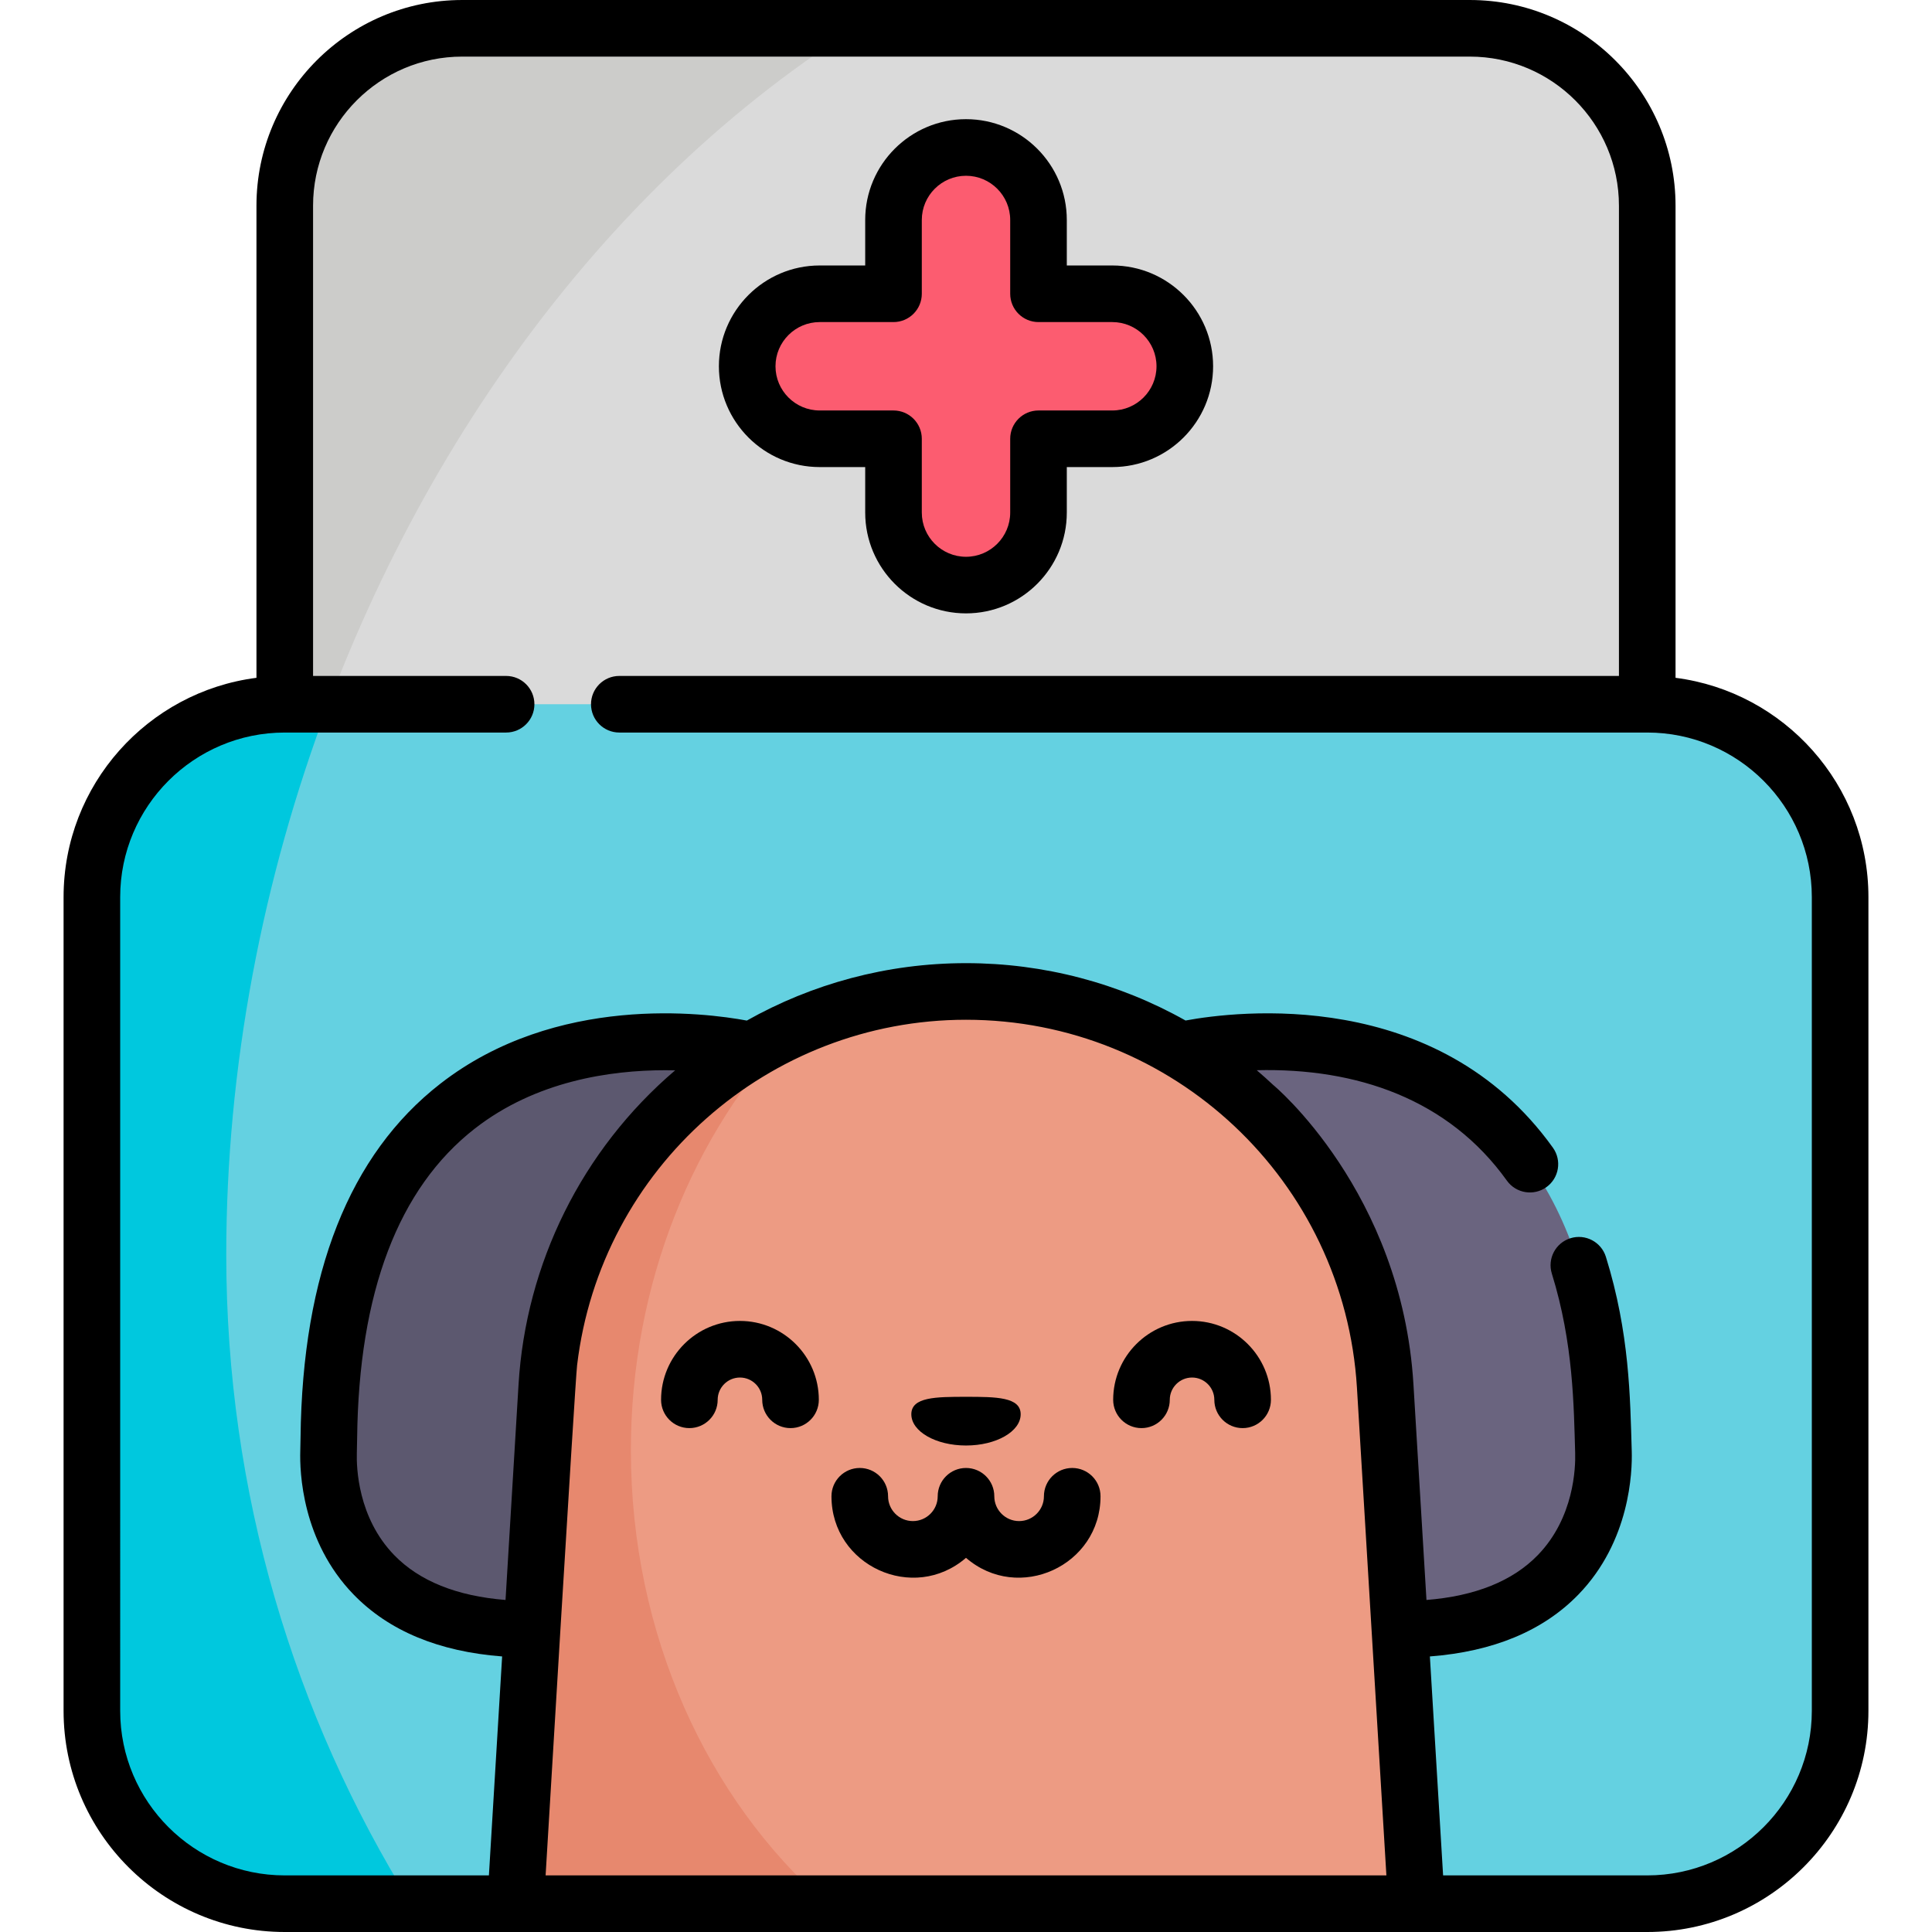 <svg id="Capa_1" enable-background="new 0 0 512 512" height="512" viewBox="0 0 512 512" width="512" xmlns="http://www.w3.org/2000/svg"><g><g><path d="m389.521 7.5h-267.042c-25.965 0-47.015 21.049-47.015 47.014v162.243h361.071v-162.243c0-25.965-21.049-47.014-47.014-47.014z" fill="#dadada"/><path d="m226.487 7.5h-104.008c-25.965 0-47.015 21.049-47.015 47.014v162.243h1.453c25.452-86.454 78.262-164.087 149.57-209.257z" fill="#ccccca"/><path d="m136.625 504.5h-61.164c-28.227 0-51.112-22.885-51.112-51.112v-215.645c0-28.227 22.885-51.112 51.112-51.112h361.079c28.227 0 51.112 22.885 51.112 51.112v215.645c0 28.227-22.885 51.112-51.112 51.112h-61.164l-119.376-28.376z" fill="#64d1e1"/><path d="m294.772 77.853h-19.559v-19.559c0-10.611-8.602-19.213-19.213-19.213-10.611 0-19.213 8.602-19.213 19.213v19.559h-19.559c-10.611 0-19.213 8.602-19.213 19.213 0 10.611 8.602 19.213 19.213 19.213h19.559v19.559c0 10.611 8.602 19.213 19.213 19.213 10.611 0 19.213-8.602 19.213-19.213v-19.558h19.559c10.611 0 19.213-8.602 19.213-19.213.001-10.612-8.601-19.214-19.213-19.214z" fill="#fc5c70"/><path d="m199.129 278.371s-110.536-26.765-111.984 102.67c-.014 1.256-.039 2.516-.076 3.772-.221 7.416 1.077 46.965 53.948 46.965z" fill="#5c586f"/><path d="m312.871 278.371s110.536-26.765 111.984 102.67c.014 1.256.039 2.516.076 3.772.221 7.416-1.077 46.965-53.948 46.965z" fill="#6a647f"/><path d="m375.375 504.5h-238.75l8.284-137.179c3.555-58.744 52.237-104.574 111.091-104.574 29.422 0 56.314 11.458 76.287 30.256s33.027 44.947 34.805 74.318z" fill="#ed9b83"/><path d="m167.191 384.311c0-44.22 16.571-84.012 42.996-111.713-36.542 16.53-62.708 52.248-65.278 94.722l-8.284 137.18h82.392c-31.511-27.702-51.826-71.229-51.826-120.189z" fill="#e7886e"/><path d="m59.96 332.513c0-49.511 9.522-99.465 27.067-145.882h-11.566c-28.227 0-51.112 22.885-51.112 51.112v215.645c0 28.227 22.885 51.112 51.112 51.112h33.491c-31.044-49.936-48.992-108.862-48.992-171.987z" fill="#00c8de"/></g><g><path d="m217.228 123.779h12.059v12.059c0 14.73 11.984 26.713 26.714 26.713s26.713-11.983 26.713-26.713v-12.059h12.059c14.73 0 26.713-11.983 26.713-26.713s-11.984-26.713-26.713-26.713h-12.059v-12.059c0-14.73-11.984-26.714-26.714-26.714s-26.713 11.983-26.713 26.714v12.059h-12.059c-14.73 0-26.714 11.983-26.714 26.714 0 14.729 11.984 26.712 26.714 26.712zm0-38.426h19.559c4.142 0 7.5-3.358 7.5-7.5v-19.559c0-6.459 5.255-11.714 11.714-11.714s11.713 5.255 11.713 11.714v19.559c0 4.142 3.358 7.5 7.5 7.5h19.559c6.459 0 11.713 5.255 11.713 11.714 0 6.458-5.255 11.713-11.713 11.713h-19.559c-4.142 0-7.5 3.358-7.5 7.5v19.559c0 6.458-5.255 11.713-11.714 11.713s-11.713-5.255-11.713-11.713v-19.559c0-4.142-3.358-7.5-7.5-7.5h-19.559c-6.459 0-11.714-5.254-11.714-11.713 0-6.46 5.255-11.714 11.714-11.714z"/><path d="m196.094 350.061c-11.526 0-20.903 9.377-20.903 20.903 0 4.142 3.358 7.5 7.5 7.5s7.5-3.358 7.5-7.5c0-3.255 2.648-5.903 5.903-5.903s5.903 2.648 5.903 5.903c0 4.142 3.358 7.5 7.5 7.5s7.5-3.358 7.5-7.5c.001-11.526-9.376-20.903-20.903-20.903z"/><path d="m302.503 378.464c4.142 0 7.5-3.358 7.5-7.5 0-3.255 2.648-5.903 5.903-5.903s5.903 2.648 5.903 5.903c0 4.142 3.358 7.5 7.5 7.5s7.5-3.358 7.5-7.5c0-11.526-9.377-20.903-20.903-20.903s-20.903 9.377-20.903 20.903c0 4.142 3.358 7.5 7.5 7.5z"/><path d="m263.5 396.527c0-4.142-3.358-7.5-7.5-7.5s-7.5 3.358-7.5 7.5c0 3.625-2.95 6.576-6.576 6.576s-6.576-2.95-6.576-6.576c0-4.142-3.358-7.5-7.5-7.5s-7.5 3.358-7.5 7.5c0 18.418 21.726 28.347 35.651 16.316 13.931 12.037 35.651 2.09 35.651-16.316 0-4.142-3.358-7.5-7.5-7.5s-7.5 3.358-7.5 7.5c0 3.625-2.95 6.576-6.576 6.576s-6.574-2.951-6.574-6.576z"/><path d="m241.512 374.791c0 4.575 6.487 8.283 14.488 8.283 8.002 0 14.488-3.708 14.488-8.283s-6.487-4.621-14.488-4.621-14.488.046-14.488 4.621z"/><path d="m16.849 453.388c0 32.319 26.294 58.612 58.612 58.612h361.079c32.319 0 58.612-26.293 58.612-58.612v-215.645c0-29.778-22.326-54.422-51.116-58.117v-125.112c0-30.059-24.455-54.514-54.515-54.514h-267.041c-30.06 0-54.515 24.455-54.515 54.514v125.112c-28.789 3.694-51.116 28.339-51.116 58.117zm117.123-29.379c-12.932-1.032-22.835-5.017-29.499-11.882-9.648-9.94-10.023-23.248-9.908-27.092.038-1.302.064-2.607.079-3.91.432-38.619 10.917-66.213 31.162-82.016 16.154-12.608 35.866-15.489 50.508-15.489.888 0 1.759.011 2.607.03-24.804 21.15-39.568 51.329-41.499 83.218-.763 12.643-2.698 44.688-3.45 57.141zm225.633-56.237c1.062 17.589 7.093 117.449 7.804 129.228h-222.818c.01-.159 7.803-130.627 8.343-135.184 6.212-52.342 50.782-91.57 103.066-91.57 54.88 0 100.287 42.696 103.605 97.526zm-327.756-130.029c0-24.048 19.564-43.612 43.612-43.612h.004 58.659c4.142 0 7.5-3.358 7.5-7.5s-3.358-7.5-7.5-7.5h-51.159v-124.617c0-21.788 17.726-39.514 39.515-39.514h267.041c21.789 0 39.515 17.726 39.515 39.514v124.616h-264.912c-4.142 0-7.5 3.358-7.5 7.5s3.358 7.5 7.5 7.5h272.412.004c24.047 0 43.612 19.564 43.612 43.612v215.645c0 24.048-19.564 43.612-43.612 43.612h-54.103l-3.504-58.024c16.806-1.29 30.025-6.787 39.357-16.401 13.748-14.164 14.298-32.655 14.139-37.986-.427-14.292-.56-31.269-6.85-51.512-1.229-3.955-5.431-6.165-9.387-4.937-3.956 1.229-6.166 5.432-4.937 9.388 5.743 18.485 5.814 35.285 6.181 47.509.115 3.842-.261 17.151-9.909 27.091-6.663 6.865-16.566 10.849-29.498 11.881l-3.451-57.142c-3.091-51.092-37.231-79.434-37.159-79.334-1.429-1.345-2.887-2.648-4.37-3.914 26.526-.654 50.839 7.68 66.291 29.262 2.411 3.368 7.095 4.144 10.464 1.732 3.368-2.411 4.143-7.097 1.732-10.464-30.659-42.821-83.935-36.176-97.355-33.702-17.609-9.909-37.556-15.201-58.18-15.201-21.032 0-40.865 5.523-58.085 15.216-11.11-2.067-50.487-7.171-81.228 16.737-24.092 18.738-36.555 50.282-37.041 93.757-.014 1.21-.038 2.425-.073 3.633-.16 5.33.389 23.819 14.137 37.984 9.333 9.616 22.552 15.112 39.359 16.402l-3.506 58.026h-54.103c-24.048 0-43.612-19.564-43.612-43.612z"/></g></g></svg>